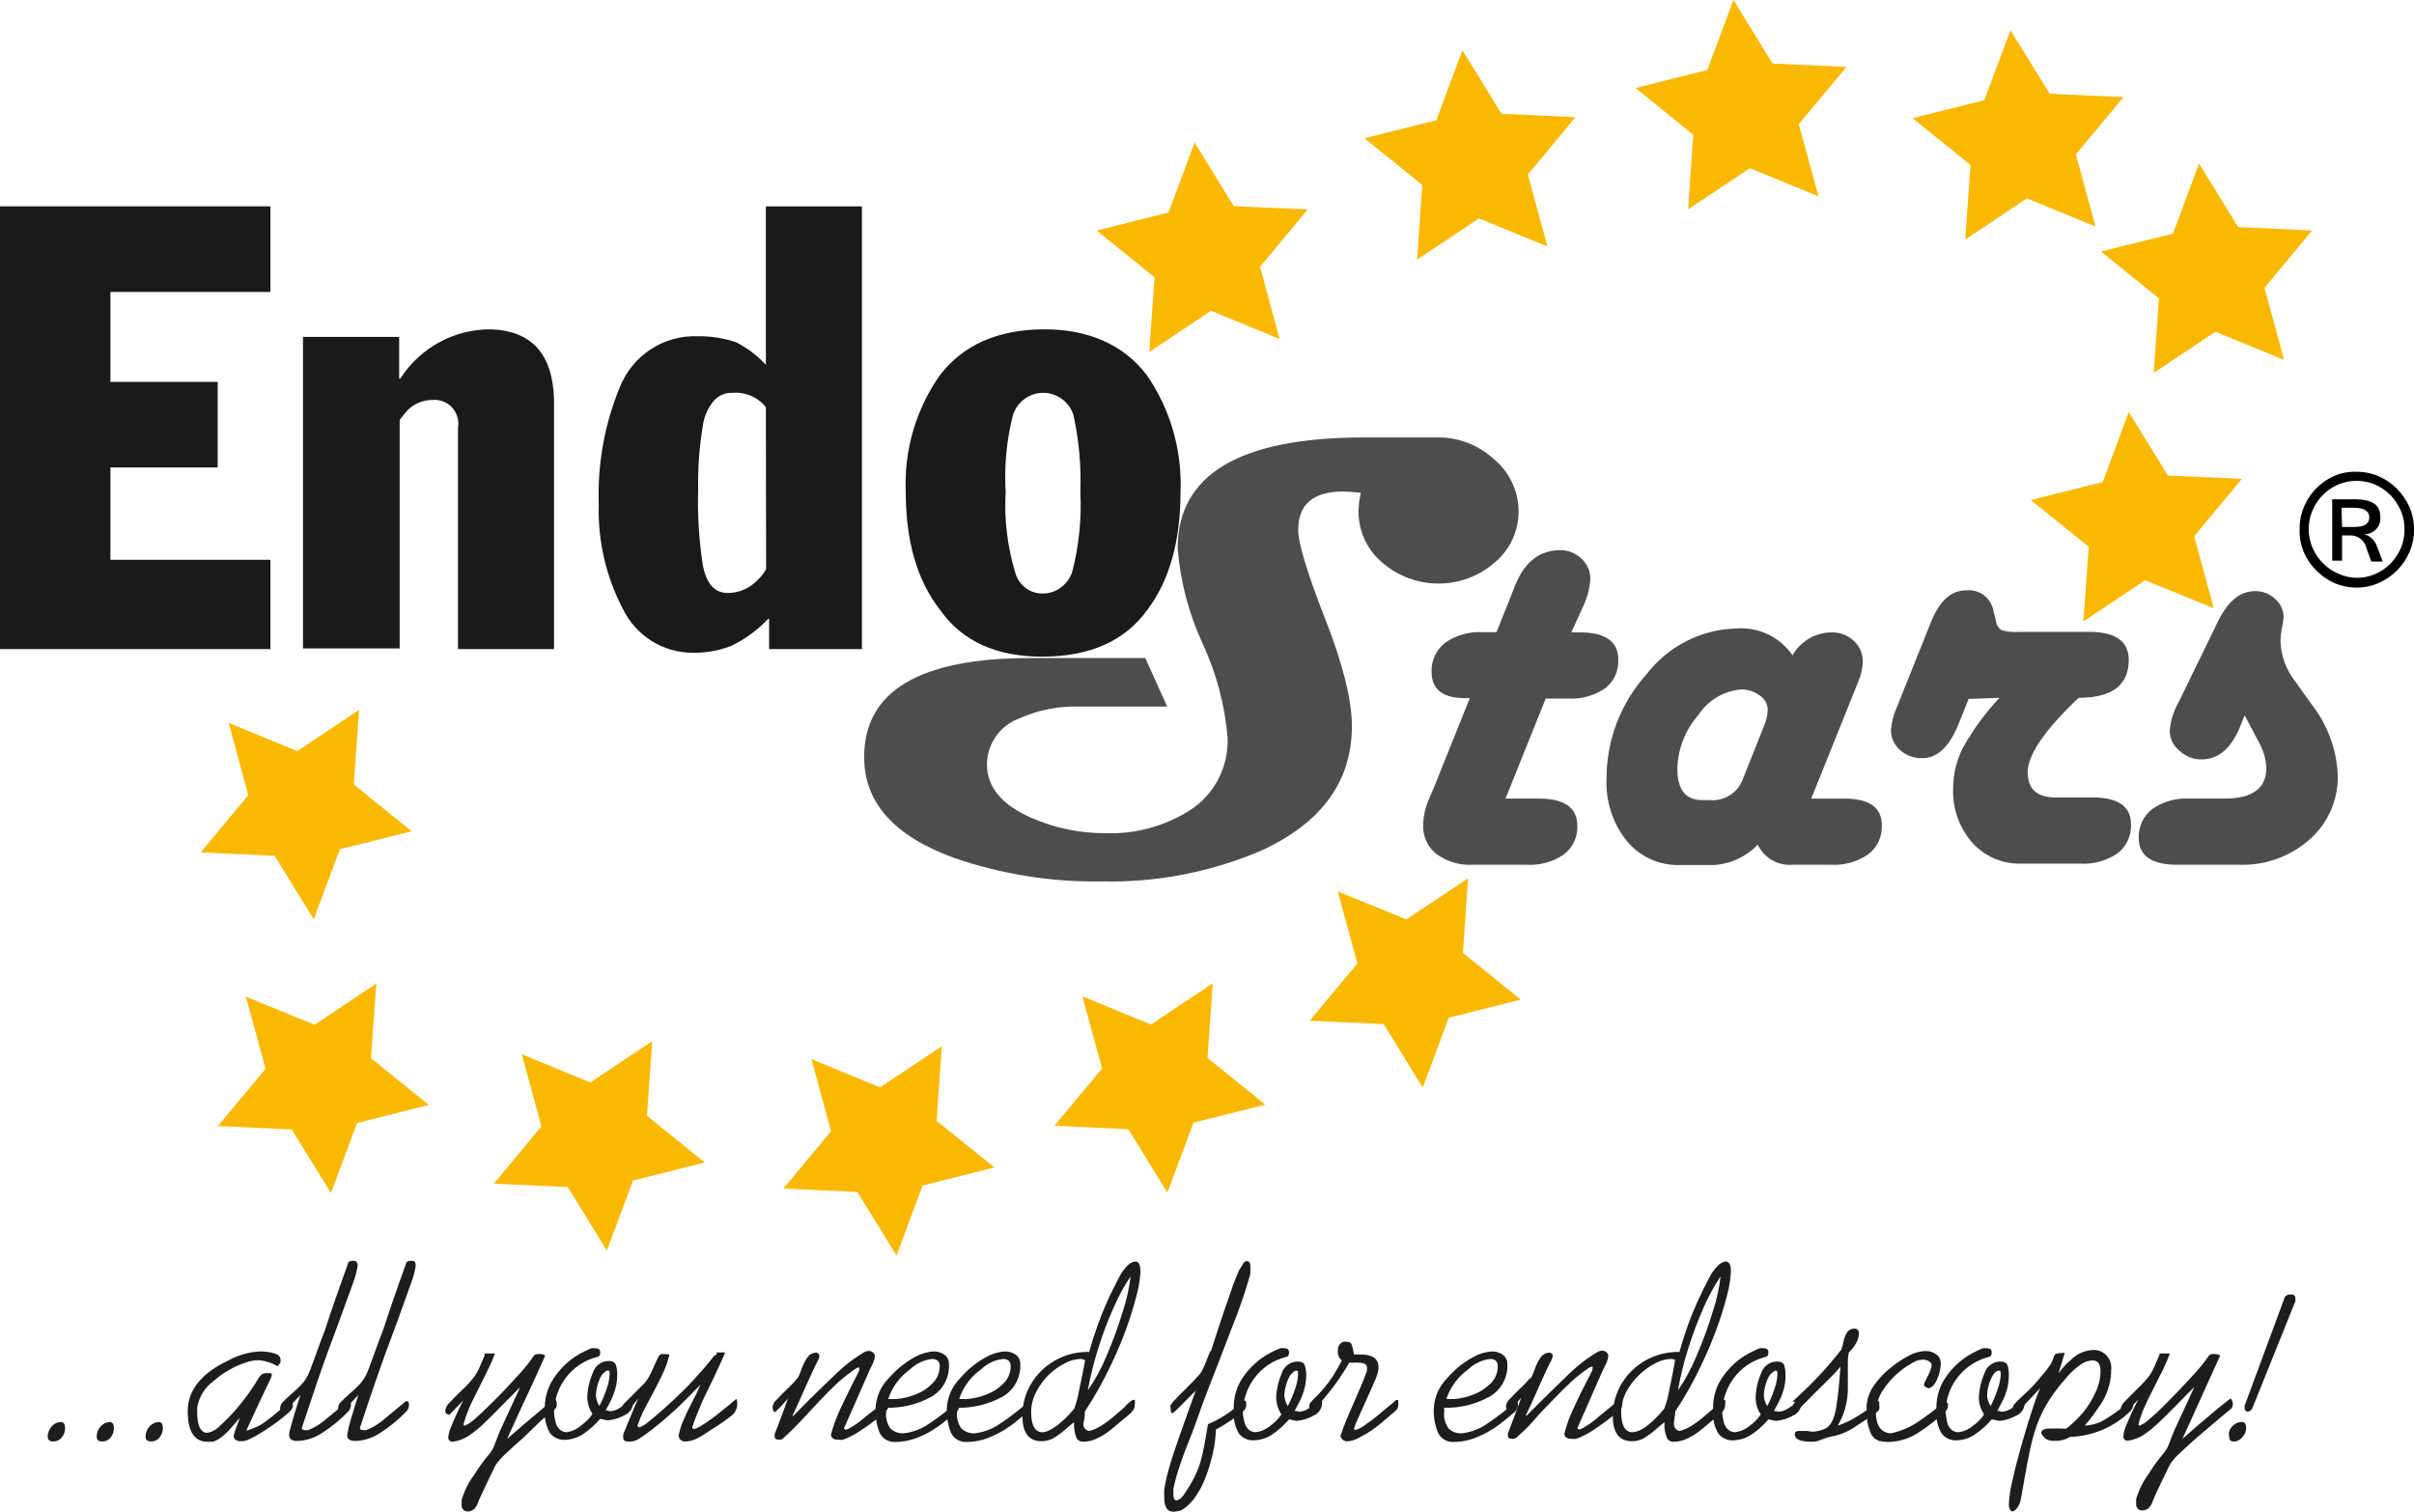 <svg width="198" height="124" viewBox="0 0 198 124" fill="none" xmlns="http://www.w3.org/2000/svg">
<g clip-path="url(#clip0_834_4381)">
<path d="M4.364 118.241C4.067 118.241 3.913 118.106 3.913 117.837C3.917 117.534 4.03 117.243 4.231 117.018C4.324 116.905 4.439 116.814 4.57 116.749C4.701 116.685 4.843 116.65 4.989 116.646C5.224 116.646 5.337 116.811 5.337 117.153C5.339 117.434 5.241 117.706 5.06 117.92C4.976 118.023 4.869 118.105 4.748 118.161C4.628 118.216 4.496 118.244 4.364 118.241Z" fill="#1D1D1B"/>
<path d="M8.369 118.241C8.072 118.241 7.929 118.106 7.929 117.837C7.932 117.534 8.045 117.243 8.246 117.018C8.339 116.905 8.455 116.814 8.586 116.749C8.716 116.685 8.859 116.65 9.004 116.646C9.23 116.646 9.342 116.811 9.342 117.153C9.344 117.432 9.249 117.703 9.076 117.92C8.99 118.024 8.882 118.107 8.759 118.163C8.637 118.219 8.503 118.245 8.369 118.241Z" fill="#1D1D1B"/>
<path d="M12.385 118.241C12.088 118.241 11.934 118.106 11.934 117.837C11.942 117.533 12.058 117.242 12.262 117.018C12.355 116.905 12.47 116.814 12.601 116.749C12.732 116.685 12.875 116.65 13.02 116.646C13.245 116.646 13.358 116.811 13.358 117.153C13.36 117.434 13.262 117.706 13.081 117.92C12.998 118.024 12.891 118.107 12.77 118.163C12.649 118.218 12.518 118.245 12.385 118.241Z" fill="#1D1D1B"/>
<path d="M20.15 117.361C20.75 117.22 21.316 116.956 21.81 116.584C22.516 116.061 23.184 115.486 23.808 114.864C23.941 114.864 24.012 114.999 24.023 115.289C24.033 115.579 23.777 115.796 23.275 116.211C22.735 116.653 22.167 117.058 21.574 117.423C21.163 117.7 20.727 117.939 20.273 118.137C20.112 118.194 19.942 118.222 19.771 118.22C19.402 118.22 19.198 118.086 19.157 117.816C19.198 117.626 19.253 117.439 19.32 117.257C19.413 116.988 19.495 116.77 19.556 116.625L19.679 116.294C19.597 116.376 19.402 116.604 19.105 116.957C18.857 117.253 18.586 117.53 18.296 117.785C18.055 117.989 17.781 118.15 17.487 118.262H17.282C17.193 118.271 17.104 118.271 17.016 118.262C15.94 118.262 15.397 117.423 15.397 115.745C15.397 114.067 16.503 112.637 18.726 111.601C19.553 111.139 20.477 110.883 21.421 110.855C21.767 110.863 22.11 110.912 22.445 111C22.824 111.104 23.008 111.27 23.008 111.518V111.757C22.937 111.869 22.859 111.976 22.773 112.078C22.289 111.788 21.746 111.615 21.185 111.57C20.835 111.582 20.49 111.649 20.16 111.767C19.696 111.912 19.249 112.11 18.829 112.357C18.355 112.618 17.912 112.93 17.507 113.29C16.804 113.806 16.326 114.579 16.175 115.444C16.18 115.517 16.18 115.589 16.175 115.662C16.172 115.727 16.172 115.793 16.175 115.859C16.175 116.894 16.432 117.485 16.954 117.537C17.292 117.495 17.61 117.35 17.866 117.122C19.172 115.958 20.292 114.595 21.185 113.083C21.265 112.935 21.377 112.807 21.513 112.71C21.659 112.65 21.817 112.625 21.974 112.637C22.189 112.637 22.302 112.637 22.302 112.761C22.282 112.857 22.255 112.95 22.22 113.041C21.636 114.253 20.949 115.703 20.171 117.412" fill="#1D1D1B"/>
<path d="M25.262 112.792C25.395 112.512 25.61 111.953 25.918 111.083C26.225 110.213 26.481 109.55 26.665 109.073C26.962 108.152 27.249 107.302 27.516 106.546C27.782 105.79 28.12 104.816 28.54 103.656C28.54 103.501 28.724 103.418 28.981 103.418C29.029 103.413 29.077 103.419 29.122 103.435C29.168 103.452 29.209 103.478 29.242 103.513C29.276 103.548 29.301 103.59 29.316 103.637C29.331 103.683 29.335 103.732 29.329 103.78V103.863C29.251 104.341 29.124 104.81 28.95 105.262C28.714 105.925 28.346 106.95 27.823 108.369L26.87 110.938C26.338 112.395 25.631 114.467 24.75 117.153C24.75 117.226 24.822 117.277 24.985 117.319C25.074 117.307 25.163 117.307 25.252 117.319C25.858 117.081 26.414 116.729 26.891 116.283C27.598 115.724 28.141 115.247 28.54 114.926C28.704 114.926 28.786 115.019 28.786 115.226C28.786 115.335 28.765 115.442 28.722 115.542C28.68 115.642 28.618 115.732 28.54 115.806C27.923 116.446 27.236 117.013 26.491 117.495C25.869 117.929 25.137 118.174 24.381 118.199C23.971 118.199 23.746 118.065 23.715 117.795C23.725 117.761 23.725 117.725 23.715 117.692C23.715 117.433 23.848 117.06 23.982 116.573C24.115 116.086 24.248 115.661 24.371 115.278C24.494 114.895 24.576 114.605 24.637 114.429L23.818 115.299C23.49 115.641 23.305 115.827 23.275 115.848C23.22 115.856 23.17 115.881 23.131 115.92C23.029 115.92 22.977 115.786 22.977 115.516C22.979 115.358 23.033 115.205 23.131 115.081C23.367 114.829 23.617 114.591 23.879 114.367C24.227 114.056 24.514 113.797 24.719 113.579C24.917 113.368 25.085 113.131 25.221 112.875" fill="#1D1D1B"/>
<path d="M30.026 112.792C30.159 112.513 30.374 111.953 30.681 111.083C30.989 110.213 31.245 109.55 31.429 109.074C31.736 108.152 32.013 107.302 32.279 106.546C32.546 105.79 32.884 104.816 33.304 103.656C33.304 103.501 33.488 103.418 33.755 103.418C34.021 103.418 34.093 103.542 34.093 103.781V103.863C34.015 104.342 33.888 104.81 33.714 105.262C33.478 105.925 33.109 106.95 32.597 108.369L31.644 110.938C31.111 112.399 30.395 114.47 29.513 117.153C29.513 117.226 29.595 117.277 29.759 117.319C29.844 117.306 29.93 117.306 30.015 117.319C30.625 117.082 31.184 116.73 31.665 116.283C32.361 115.724 32.914 115.247 33.304 114.926C33.468 114.926 33.55 115.019 33.55 115.227C33.55 115.335 33.528 115.442 33.486 115.542C33.444 115.642 33.382 115.732 33.304 115.807C32.687 116.446 31.999 117.013 31.255 117.495C30.633 117.929 29.9 118.174 29.145 118.199C28.735 118.199 28.509 118.065 28.479 117.795C28.488 117.762 28.488 117.726 28.479 117.692C28.54 117.314 28.625 116.94 28.735 116.573L29.124 115.278C29.247 114.895 29.329 114.605 29.39 114.429L28.571 115.299C28.399 115.491 28.218 115.675 28.028 115.848C27.974 115.856 27.924 115.881 27.885 115.921C27.782 115.921 27.731 115.786 27.731 115.517C27.732 115.358 27.787 115.205 27.885 115.081C28.038 114.916 28.284 114.678 28.632 114.367C28.981 114.056 29.268 113.797 29.473 113.58C29.673 113.371 29.842 113.134 29.974 112.875" fill="#1D1D1B"/>
<path d="M39.727 111.021H40.597C40.447 111.446 40.269 111.862 40.065 112.264C39.87 112.678 39.604 113.206 39.276 113.859C38.948 114.511 38.672 115.05 38.487 115.485C38.301 115.923 38.144 116.373 38.016 116.832C38.016 116.832 38.016 116.894 38.098 116.956C38.292 116.871 38.477 116.767 38.651 116.645C39.01 116.365 39.563 115.848 40.321 115.102C41.079 114.356 41.786 113.6 42.472 112.844C42.971 112.315 43.426 111.747 43.835 111.145C43.835 111.145 43.988 111.062 44.203 111.062C44.419 111.062 44.706 111.124 44.706 111.228L43.773 113.299L42.534 115.961L41.591 118.033L42.79 116.997L44.501 115.547C45.115 115.029 45.433 114.76 45.474 114.739C45.515 114.718 45.566 114.739 45.607 114.863C45.651 114.961 45.672 115.067 45.668 115.174C45.679 115.251 45.67 115.329 45.643 115.401C45.617 115.473 45.572 115.538 45.515 115.589L44.398 116.51L42.882 117.971C42.38 118.406 41.919 118.831 41.478 119.245C41.177 119.514 40.905 119.817 40.669 120.146C40.464 120.54 40.167 121.182 39.788 121.969C39.409 122.757 39.184 123.274 39.133 123.43C39.078 123.57 38.99 123.695 38.877 123.792C38.743 123.917 38.566 123.984 38.385 123.979C38.316 123.985 38.248 123.976 38.183 123.953C38.118 123.93 38.059 123.893 38.01 123.845C37.96 123.797 37.922 123.739 37.896 123.674C37.871 123.61 37.859 123.541 37.862 123.471C37.866 123.402 37.866 123.333 37.862 123.264C37.862 123.171 37.862 123.109 37.862 123.057C38.074 122.308 38.422 121.606 38.887 120.985C39.261 120.382 39.679 119.807 40.137 119.266C40.265 119.119 40.371 118.956 40.454 118.779C40.526 118.613 40.628 118.375 40.741 118.054C40.854 117.733 40.966 117.484 41.048 117.298C41.13 117.111 41.386 116.573 41.745 115.775L42.636 113.859H42.585C42.329 114.107 41.888 114.553 41.274 115.185C40.659 115.816 40.147 116.334 39.737 116.718C39.348 117.1 38.927 117.447 38.477 117.753C38.079 118.02 37.628 118.193 37.156 118.261C36.899 118.261 36.766 118.137 36.766 117.898C36.785 117.679 36.834 117.463 36.91 117.256C37.149 116.662 37.364 116.165 37.555 115.765C37.75 115.35 37.893 115.071 37.985 114.895L37.422 115.475L36.848 116.065C36.778 116.044 36.709 116.016 36.643 115.982C36.602 115.956 36.569 115.919 36.548 115.875C36.526 115.831 36.517 115.782 36.52 115.734C36.548 115.473 36.672 115.232 36.869 115.06C37.033 114.884 37.36 114.542 37.893 114.024C38.268 113.684 38.611 113.31 38.917 112.906C39.09 112.661 39.234 112.397 39.348 112.118L39.758 111.176" fill="#1D1D1B"/>
<path d="M48.526 110.596C48.632 110.577 48.739 110.577 48.844 110.596C49.111 110.596 49.233 110.71 49.233 110.938C49.233 111.166 49.151 111.28 48.977 111.311C47.924 111.575 46.995 112.206 46.355 113.092C45.79 113.869 45.472 114.801 45.443 115.765C45.443 116.179 45.535 116.49 45.576 116.676C45.621 116.869 45.713 117.047 45.843 117.194C45.924 117.283 46.022 117.354 46.131 117.404C46.24 117.454 46.358 117.481 46.478 117.484C46.915 117.421 47.324 117.23 47.656 116.935C48.024 116.678 48.344 116.355 48.598 115.982C48.314 115.561 48.164 115.062 48.168 114.553C48.199 113.877 48.356 113.213 48.629 112.595C48.717 112.321 48.888 112.081 49.117 111.91C49.347 111.739 49.624 111.645 49.91 111.642C50.227 111.642 50.422 111.735 50.504 111.932C50.599 112.208 50.64 112.5 50.627 112.792C50.627 113.206 50.565 113.619 50.442 114.014C50.337 114.373 50.196 114.72 50.022 115.05L49.674 115.703H49.838L50.032 115.765C50.294 115.748 50.547 115.666 50.77 115.526C51.024 115.38 51.264 115.21 51.487 115.019L51.846 114.719C51.897 114.719 51.928 114.832 51.928 115.05C51.925 115.274 51.856 115.492 51.73 115.677C51.604 115.861 51.427 116.004 51.221 116.086C50.793 116.329 50.317 116.474 49.828 116.511L49.223 116.386C48.806 116.876 48.323 117.305 47.789 117.66C47.355 117.936 46.857 118.09 46.344 118.106C46.109 118.12 45.873 118.076 45.657 117.979C45.442 117.881 45.252 117.733 45.105 117.546C44.776 116.966 44.629 116.297 44.685 115.63V115.423C44.694 114.466 45.018 113.54 45.607 112.792C46.065 112.159 46.639 111.621 47.297 111.207C47.699 110.962 48.121 110.75 48.557 110.575L48.526 110.596ZM49.162 115.33C49.397 114.881 49.596 114.413 49.756 113.931C49.895 113.559 49.978 113.168 50.002 112.771C50.002 112.533 50.002 112.419 49.868 112.419C49.735 112.419 49.418 112.626 49.213 113.051C49.014 113.491 48.9 113.966 48.875 114.449C48.892 114.763 48.991 115.067 49.162 115.33Z" fill="#1D1D1B"/>
<path d="M58.771 110.938H58.863H59.201H59.478C59.263 111.476 58.904 112.274 58.402 113.299C57.9 114.325 57.542 115.07 57.378 115.506C57.152 116.012 56.954 116.531 56.784 117.059C56.784 117.132 56.784 117.194 56.948 117.225C57.107 117.171 57.262 117.101 57.409 117.018C57.963 116.683 58.494 116.309 58.996 115.899C59.611 115.412 60.072 115.029 60.39 114.749C60.39 114.749 60.472 114.863 60.472 115.081C60.484 115.278 60.449 115.476 60.368 115.657C60.288 115.837 60.165 115.995 60.011 116.117C59.537 116.492 59.041 116.838 58.525 117.153L57.736 117.67C57.493 117.832 57.236 117.971 56.968 118.085C56.724 118.186 56.463 118.239 56.2 118.24C56.133 118.246 56.065 118.238 56.001 118.216C55.938 118.194 55.879 118.159 55.829 118.114C55.779 118.068 55.739 118.012 55.711 117.95C55.683 117.888 55.668 117.821 55.667 117.753C55.75 117.319 55.881 116.895 56.056 116.49C56.23 116.075 56.476 115.578 56.784 114.988C57.091 114.397 57.306 113.952 57.45 113.589C56.896 114.169 56.425 114.625 56.015 115.039C55.606 115.454 55.206 115.816 54.776 116.189C54.346 116.562 53.946 116.904 53.526 117.225C53.106 117.546 52.737 117.815 52.379 118.043C52.142 118.189 51.867 118.261 51.59 118.251C51.272 118.251 51.119 118.157 51.119 117.971C51.114 117.923 51.114 117.874 51.119 117.826C51.126 117.785 51.126 117.743 51.119 117.702C51.119 117.608 51.344 117.132 51.692 116.262C52.041 115.392 52.266 114.874 52.368 114.687L51.785 115.423C51.623 115.643 51.421 115.829 51.19 115.972C51.057 115.972 50.996 115.868 50.996 115.651C50.992 115.555 51.007 115.46 51.041 115.371C51.074 115.282 51.125 115.201 51.19 115.133L52.051 114.273C52.44 113.879 52.727 113.6 52.901 113.413C53.045 113.242 53.169 113.054 53.27 112.854C53.41 112.595 53.536 112.329 53.649 112.056L53.987 111.321C54.09 111.155 54.182 111.072 54.274 111.072C54.694 111.072 54.899 111.072 54.899 111.155C54.786 111.637 54.624 112.105 54.417 112.553C54.202 113.03 53.915 113.589 53.567 114.252C53.219 114.915 52.942 115.412 52.768 115.765C52.58 116.146 52.419 116.541 52.286 116.945C52.286 116.997 52.348 117.049 52.45 117.09C52.607 117.023 52.757 116.943 52.901 116.852C53.372 116.5 53.925 116.034 54.571 115.454C55.216 114.874 55.831 114.294 56.425 113.682C57.019 113.071 57.45 112.543 57.88 112.077L58.392 111.445C58.45 111.364 58.516 111.288 58.587 111.217L58.802 111.072" fill="#1D1D1B"/>
<path d="M65.358 113.155C65.511 112.901 65.635 112.629 65.727 112.347C65.849 111.977 66.025 111.628 66.249 111.311C66.334 111.195 66.445 111.102 66.574 111.041C66.703 110.979 66.845 110.951 66.987 110.959C67.051 110.971 67.109 111.006 67.15 111.057C67.191 111.108 67.213 111.172 67.212 111.238C67.183 111.395 67.127 111.546 67.048 111.684L66.864 112.036C66.69 112.409 66.475 112.865 66.239 113.393L65.583 114.864C65.392 115.299 65.198 115.723 64.999 116.138H65.071C65.358 115.837 65.829 115.371 66.464 114.729C67.1 114.087 67.827 113.414 68.605 112.657C69.153 112.124 69.75 111.646 70.388 111.228L70.634 111.073C70.74 110.996 70.853 110.93 70.972 110.876C71.062 110.833 71.16 110.812 71.259 110.814C71.382 110.814 71.502 110.858 71.597 110.938C71.649 110.975 71.691 111.025 71.72 111.083C71.748 111.141 71.762 111.205 71.761 111.269C71.715 111.557 71.618 111.835 71.474 112.088C71.279 112.481 71.166 112.73 71.136 112.823C70.193 114.947 69.589 116.324 69.312 116.966C69.288 117.035 69.257 117.101 69.22 117.163C69.22 117.163 69.281 117.236 69.384 117.288C69.448 117.251 69.517 117.223 69.589 117.205C70.112 116.918 70.601 116.571 71.043 116.169L72.724 114.864H72.805C72.888 114.864 72.928 114.926 72.928 115.06C72.933 115.233 72.894 115.404 72.816 115.558C72.715 115.715 72.587 115.852 72.437 115.962C71.898 116.427 71.33 116.856 70.736 117.246C70.247 117.595 69.717 117.88 69.159 118.095C69.016 118.118 68.871 118.118 68.728 118.095C68.38 118.095 68.196 117.961 68.155 117.692C68.301 117.137 68.486 116.593 68.708 116.065C68.933 115.527 69.189 115.029 69.466 114.439C69.743 113.849 70.06 113.258 70.429 112.523C70.466 112.437 70.486 112.346 70.49 112.253C70.49 112.202 70.49 112.17 70.429 112.17C70.328 112.187 70.232 112.23 70.152 112.295C69.631 112.649 69.134 113.04 68.667 113.465C68.206 113.9 67.714 114.387 67.212 114.926L65.665 116.583C65.133 117.143 64.641 117.619 64.2 118.023C64.107 118.085 63.994 118.111 63.883 118.095C63.647 118.095 63.535 118.002 63.535 117.816V117.65C63.76 117.08 64.129 116.107 64.631 114.729L64.067 115.34C63.915 115.514 63.751 115.677 63.575 115.827C63.442 115.827 63.371 115.641 63.371 115.413C63.386 115.287 63.427 115.167 63.49 115.058C63.554 114.949 63.638 114.855 63.739 114.781C63.883 114.605 64.149 114.346 64.508 113.994C64.829 113.704 65.127 113.389 65.399 113.051" fill="#1D1D1B"/>
<path d="M78.583 114.916C78.665 114.916 78.706 115.019 78.706 115.226C78.706 115.335 78.685 115.442 78.642 115.542C78.6 115.642 78.538 115.732 78.46 115.806C77.917 116.262 77.436 116.666 76.965 116.998C76.462 117.359 75.919 117.658 75.346 117.888C74.713 118.153 74.034 118.287 73.348 118.282C73.095 118.282 72.846 118.21 72.632 118.072C72.418 117.934 72.247 117.738 72.14 117.505C71.896 116.872 71.784 116.195 71.812 115.516C71.858 114.587 72.245 113.708 72.898 113.051C73.585 112.25 74.429 111.601 75.377 111.145C75.752 110.987 76.15 110.889 76.555 110.855C76.879 110.846 77.198 110.94 77.466 111.124C77.587 111.213 77.683 111.33 77.747 111.466C77.812 111.602 77.842 111.751 77.835 111.901C77.864 112.449 77.739 112.993 77.474 113.472C77.21 113.95 76.816 114.343 76.34 114.605C75.212 115.211 73.949 115.51 72.672 115.475C72.692 115.644 72.692 115.814 72.672 115.982C72.663 116.408 72.788 116.826 73.031 117.174C73.182 117.317 73.361 117.427 73.557 117.495C73.753 117.563 73.962 117.587 74.168 117.567C74.851 117.482 75.506 117.241 76.084 116.863C76.976 116.281 77.822 115.63 78.614 114.916H78.583ZM72.877 114.76H73.195C73.297 114.753 73.4 114.753 73.502 114.76C74.047 114.716 74.582 114.59 75.09 114.387C75.62 114.19 76.099 113.875 76.493 113.465C76.68 113.285 76.828 113.068 76.928 112.827C77.028 112.587 77.079 112.328 77.077 112.067C77.077 111.673 76.862 111.477 76.442 111.477C75.773 111.551 75.147 111.846 74.66 112.316C73.839 112.898 73.216 113.723 72.877 114.677" fill="#1D1D1B"/>
<path d="M84.443 114.916C84.515 114.916 84.556 115.019 84.556 115.226C84.556 115.335 84.534 115.442 84.492 115.542C84.45 115.642 84.388 115.732 84.31 115.806C83.777 116.262 83.285 116.666 82.824 116.998C82.317 117.356 81.77 117.655 81.196 117.888C80.566 118.154 79.89 118.288 79.208 118.282C78.953 118.283 78.703 118.211 78.487 118.073C78.271 117.935 78.098 117.738 77.989 117.505C77.745 116.872 77.634 116.195 77.661 115.516C77.707 114.584 78.098 113.704 78.757 113.051C79.439 112.248 80.28 111.598 81.226 111.145C81.602 110.987 81.999 110.889 82.404 110.855C82.729 110.846 83.048 110.94 83.316 111.124C83.436 111.213 83.533 111.33 83.597 111.466C83.661 111.602 83.692 111.751 83.685 111.901C83.711 112.452 83.581 112.999 83.311 113.478C83.04 113.957 82.641 114.348 82.159 114.605C81.031 115.212 79.768 115.512 78.491 115.475C78.51 115.644 78.51 115.814 78.491 115.982C78.481 116.408 78.607 116.826 78.85 117.174C79.002 117.318 79.183 117.428 79.381 117.496C79.579 117.564 79.789 117.588 79.997 117.567C80.677 117.482 81.328 117.241 81.903 116.863C82.794 116.281 83.641 115.63 84.433 114.916H84.443ZM78.696 114.76H79.014C79.116 114.753 79.219 114.753 79.321 114.76C79.865 114.716 80.401 114.59 80.909 114.387C81.441 114.187 81.923 113.873 82.323 113.465C82.506 113.283 82.651 113.065 82.75 112.825C82.849 112.585 82.898 112.327 82.896 112.067C82.896 111.673 82.681 111.477 82.271 111.477C81.599 111.549 80.969 111.844 80.478 112.316C79.658 112.898 79.035 113.723 78.696 114.677" fill="#1D1D1B"/>
<path d="M89.319 110.938C89.555 110.119 89.79 109.384 90.026 108.721C90.262 108.058 90.518 107.416 90.815 106.753C91.112 106.09 91.46 105.417 91.839 104.681C92.006 104.363 92.22 104.073 92.475 103.821C92.641 103.631 92.871 103.51 93.12 103.479C93.396 103.479 93.54 103.759 93.54 104.319C93.513 104.814 93.444 105.306 93.335 105.789C93.185 106.48 92.939 107.34 92.597 108.369C92.191 109.56 91.716 110.725 91.173 111.859C90.539 113.221 89.806 114.533 88.981 115.785C88.981 115.992 88.981 116.282 88.879 116.666C88.776 117.049 89.032 117.349 89.35 117.38C89.684 117.293 90.002 117.153 90.292 116.966C90.621 116.769 90.933 116.543 91.225 116.293L92.167 115.495C92.577 115.039 92.853 114.822 92.997 114.822C93.14 114.822 93.079 114.967 93.079 115.247C93.077 115.421 93.015 115.589 92.905 115.723C92.791 115.869 92.66 116.001 92.515 116.117L92.044 116.5C91.552 116.914 91.184 117.225 90.928 117.422C90.631 117.646 90.312 117.837 89.975 117.992C89.635 118.166 89.26 118.258 88.879 118.261C88.754 118.276 88.628 118.25 88.519 118.186C88.41 118.123 88.324 118.025 88.274 117.909C88.169 117.608 88.107 117.294 88.09 116.976C88.102 116.873 88.102 116.769 88.09 116.666C88.008 116.717 87.762 116.925 87.373 117.266C87.056 117.545 86.713 117.792 86.348 118.002C86.059 118.148 85.74 118.222 85.416 118.219C84.392 118.219 83.859 117.536 83.859 116.148C83.852 115.217 84.1 114.303 84.576 113.506C85.054 112.71 85.728 112.054 86.533 111.6C87.365 111.131 88.304 110.888 89.258 110.896L89.319 110.938ZM88.971 111.559C88.839 111.489 88.689 111.46 88.541 111.476C88.127 111.499 87.725 111.616 87.363 111.818C86.873 112.06 86.424 112.378 86.031 112.761C85.618 113.164 85.272 113.633 85.006 114.149C84.734 114.655 84.587 115.22 84.576 115.796C84.576 116.883 84.863 117.443 85.447 117.484C86.031 117.525 87.066 116.8 88.11 115.557C88.291 115.064 88.425 114.554 88.51 114.035C88.725 113.092 88.879 112.263 89.002 111.559H88.971ZM89.237 114.035C89.84 113.16 90.348 112.222 90.753 111.238C91.27 110.043 91.718 108.818 92.095 107.571C92.404 106.639 92.617 105.678 92.731 104.702C92.198 105.497 91.738 106.339 91.358 107.219C90.862 108.323 90.434 109.458 90.077 110.616C89.724 111.722 89.444 112.85 89.237 113.993V114.035Z" fill="#1D1D1B"/>
<path d="M99.317 110.844C99.451 110.43 99.656 109.809 99.953 108.887C100.25 107.965 100.567 107.064 100.905 106.09C101.116 105.438 101.362 104.798 101.643 104.174L102.042 103.542C102.078 103.506 102.122 103.478 102.17 103.462C102.218 103.446 102.269 103.441 102.319 103.449C102.473 103.449 102.555 103.635 102.555 103.863C102.565 103.966 102.565 104.07 102.555 104.174C102.548 104.284 102.548 104.395 102.555 104.505C102.16 105.912 101.688 107.295 101.141 108.648C100.301 110.855 99.615 112.626 99.092 113.962C98.815 114.656 98.477 115.589 98.068 116.759C97.658 117.93 97.166 119.007 96.828 120.043C96.589 120.72 96.394 121.412 96.244 122.114C96.244 122.187 96.244 122.29 96.244 122.404C96.237 122.484 96.237 122.563 96.244 122.643C96.244 122.922 96.326 123.067 96.5 123.067C96.674 123.067 96.879 122.922 97.074 122.643C97.407 122.175 97.705 121.684 97.965 121.172C98.174 120.757 98.346 120.323 98.477 119.877C98.59 119.463 98.703 118.976 98.805 118.416C98.908 117.857 99 117.318 99.082 116.821C99.466 116.659 99.839 116.473 100.198 116.262C100.825 115.889 101.409 115.448 101.94 114.946C101.97 114.907 102.014 114.881 102.063 114.874C102.176 114.874 102.227 114.988 102.227 115.216C102.225 115.402 102.152 115.58 102.022 115.713C101.309 116.306 100.541 116.826 99.727 117.267C99.71 117.933 99.625 118.596 99.471 119.245C99.318 119.927 99.113 120.595 98.856 121.244C98.665 121.753 98.414 122.236 98.109 122.684C97.988 122.89 97.84 123.079 97.668 123.243C97.452 123.495 97.196 123.709 96.91 123.875C96.695 123.95 96.471 123.992 96.244 124C95.742 124 95.496 123.616 95.496 122.87C95.482 122.629 95.482 122.387 95.496 122.145C95.603 121.519 95.747 120.9 95.927 120.291C96.121 119.608 96.408 118.758 96.767 117.733C97.125 116.707 97.566 115.485 98.078 114.066L97.053 115.102C96.781 115.4 96.487 115.677 96.172 115.93C96.06 115.93 96.008 115.744 96.008 115.423C95.997 115.368 95.997 115.312 96.008 115.257L96.183 115.029L96.326 114.863C96.442 114.732 96.76 114.411 97.279 113.9C97.692 113.506 98.085 113.092 98.457 112.657C98.556 112.528 98.635 112.385 98.692 112.232C98.785 112.036 98.887 111.808 98.99 111.528C99.092 111.248 99.195 111 99.287 110.793" fill="#1D1D1B"/>
<path d="M105.024 110.596C105.129 110.577 105.236 110.577 105.341 110.596C105.608 110.596 105.73 110.71 105.73 110.938C105.73 111.166 105.648 111.28 105.474 111.311C104.421 111.575 103.492 112.206 102.852 113.092C102.287 113.869 101.969 114.801 101.94 115.765C101.94 116.179 102.032 116.49 102.073 116.676C102.123 116.867 102.214 117.044 102.34 117.194C102.421 117.283 102.519 117.354 102.628 117.404C102.737 117.454 102.855 117.481 102.975 117.484C103.411 117.435 103.824 117.258 104.163 116.977C104.532 116.719 104.851 116.396 105.106 116.024C104.822 115.603 104.672 115.104 104.675 114.594C104.707 113.918 104.863 113.254 105.136 112.637C105.224 112.362 105.395 112.123 105.625 111.952C105.855 111.781 106.132 111.687 106.417 111.684C106.734 111.684 106.939 111.777 107.011 111.974C107.106 112.25 107.148 112.541 107.134 112.833C107.134 113.248 107.072 113.66 106.95 114.056C106.848 114.416 106.707 114.763 106.529 115.091L106.181 115.744H106.345L106.54 115.806C106.801 115.789 107.054 115.707 107.277 115.568C107.533 115.424 107.773 115.254 107.994 115.06L108.353 114.76C108.353 114.76 108.435 114.874 108.435 115.091C108.432 115.316 108.363 115.534 108.237 115.718C108.112 115.903 107.934 116.045 107.728 116.127C107.3 116.37 106.824 116.515 106.335 116.552L105.73 116.428C105.311 116.915 104.828 117.344 104.296 117.702C103.863 117.978 103.364 118.131 102.852 118.147C102.616 118.161 102.38 118.118 102.165 118.02C101.949 117.923 101.76 117.775 101.612 117.588C101.283 117.007 101.136 116.339 101.192 115.672V115.464C101.182 114.502 101.493 113.565 102.073 112.802C102.536 112.174 103.109 111.637 103.764 111.217C104.166 110.972 104.587 110.761 105.024 110.586V110.596ZM105.628 115.34C105.863 114.891 106.062 114.423 106.222 113.942C106.361 113.57 106.444 113.179 106.468 112.782C106.468 112.543 106.468 112.429 106.335 112.429C106.202 112.429 105.884 112.637 105.689 113.061C105.483 113.499 105.365 113.975 105.341 114.46C105.363 114.773 105.462 115.075 105.628 115.34Z" fill="#1D1D1B"/>
<path d="M110.063 111.601C109.944 111.5 109.851 111.37 109.794 111.224C109.736 111.077 109.716 110.918 109.736 110.762C109.726 110.611 109.765 110.461 109.846 110.335C109.927 110.208 110.046 110.111 110.186 110.058C110.223 110.066 110.262 110.066 110.299 110.058H110.412C110.657 110.058 110.811 110.13 110.862 110.286C110.95 110.552 111.015 110.826 111.057 111.104H111.569C112.594 111.104 113.065 111.466 113.065 112.14C113.062 112.354 113.027 112.567 112.962 112.772C112.865 113.05 112.752 113.324 112.624 113.59L112.358 114.191L111.764 115.506L111.221 116.728C111.146 116.887 111.091 117.054 111.057 117.226L111.159 117.308C111.513 117.195 111.84 117.012 112.122 116.77C112.594 116.449 113.024 116.107 113.444 115.734L114.345 114.988L114.438 114.895C114.453 114.877 114.472 114.862 114.493 114.851C114.514 114.84 114.537 114.834 114.561 114.833C114.653 114.833 114.694 114.833 114.694 114.947V115.258C114.692 115.356 114.667 115.453 114.621 115.539C114.574 115.626 114.508 115.7 114.427 115.755C113.751 116.335 113.239 116.791 112.901 117.039C112.47 117.368 112.011 117.655 111.528 117.899C111.219 118.093 110.867 118.207 110.504 118.23C110.374 118.235 110.247 118.193 110.146 118.111C110.044 118.029 109.975 117.914 109.951 117.785C110.063 117.433 110.196 117.06 110.35 116.687C110.504 116.314 110.698 115.827 110.965 115.237L111.641 113.673C111.836 113.217 111.999 112.803 112.122 112.43C112.119 112.388 112.119 112.347 112.122 112.305C112.131 112.264 112.131 112.222 112.122 112.181C112.122 111.912 111.877 111.777 111.375 111.777C111.245 111.765 111.115 111.765 110.985 111.777H110.668C109.82 113.249 108.787 114.604 107.594 115.807C107.451 115.807 107.39 115.63 107.39 115.392C107.382 115.292 107.404 115.191 107.451 115.102L107.748 114.76C108.344 114.206 108.871 113.58 109.316 112.896C109.609 112.437 109.879 111.963 110.125 111.477" fill="#1D1D1B"/>
<path d="M124.385 114.916C124.467 114.916 124.508 115.019 124.508 115.226C124.508 115.335 124.486 115.442 124.444 115.542C124.402 115.642 124.34 115.732 124.262 115.806C123.719 116.262 123.238 116.666 122.766 116.998C122.26 117.359 121.713 117.658 121.138 117.888C120.508 118.155 119.832 118.289 119.15 118.282C118.896 118.284 118.647 118.211 118.433 118.074C118.218 117.936 118.048 117.738 117.941 117.505C117.689 116.875 117.573 116.196 117.603 115.516C117.653 114.585 118.044 113.706 118.699 113.051C119.385 112.247 120.229 111.598 121.179 111.145C121.553 110.984 121.951 110.886 122.357 110.855C122.678 110.846 122.993 110.94 123.258 111.124C123.379 111.213 123.477 111.33 123.543 111.465C123.61 111.6 123.642 111.75 123.637 111.901C123.663 112.453 123.533 113.001 123.26 113.481C122.988 113.96 122.585 114.35 122.1 114.605C120.977 115.212 119.716 115.512 118.443 115.475C118.464 115.643 118.464 115.814 118.443 115.982C118.437 116.409 118.566 116.827 118.812 117.174C118.962 117.319 119.141 117.43 119.338 117.498C119.534 117.566 119.743 117.589 119.949 117.567C120.632 117.48 121.286 117.239 121.865 116.863C122.753 116.276 123.599 115.625 124.395 114.916H124.385ZM118.658 114.76H118.966C119.072 114.754 119.178 114.754 119.283 114.76C119.828 114.715 120.363 114.589 120.871 114.387C121.4 114.187 121.879 113.872 122.275 113.465C122.46 113.284 122.606 113.067 122.705 112.826C122.803 112.586 122.852 112.327 122.848 112.067C122.848 111.673 122.643 111.477 122.223 111.477C121.554 111.551 120.928 111.846 120.441 112.316C119.62 112.898 118.998 113.723 118.658 114.677" fill="#1D1D1B"/>
<path d="M125.512 113.155C125.656 112.897 125.776 112.627 125.87 112.347C125.992 111.977 126.168 111.628 126.393 111.311C126.479 111.196 126.59 111.105 126.719 111.043C126.847 110.982 126.988 110.953 127.13 110.959C127.196 110.969 127.255 111.003 127.296 111.055C127.338 111.106 127.359 111.172 127.356 111.238C127.332 111.397 127.276 111.548 127.192 111.684C127.079 111.891 127.028 112.015 127.007 112.036L126.383 113.393L125.737 114.843C125.543 115.278 125.338 115.703 125.143 116.117H125.225C125.512 115.817 125.983 115.351 126.628 114.708C127.274 114.066 127.981 113.393 128.759 112.637C129.309 112.106 129.906 111.628 130.542 111.207L130.788 111.052C130.895 110.978 131.008 110.912 131.126 110.855C131.216 110.814 131.314 110.793 131.412 110.793C131.539 110.794 131.661 110.838 131.761 110.917C131.81 110.956 131.85 111.007 131.877 111.064C131.904 111.122 131.916 111.185 131.914 111.249C131.874 111.538 131.776 111.816 131.628 112.067C131.443 112.461 131.32 112.709 131.29 112.803C130.357 114.926 129.743 116.304 129.466 116.946L129.384 117.143C129.384 117.143 129.384 117.215 129.548 117.267C129.611 117.227 129.68 117.199 129.753 117.184C130.274 116.899 130.759 116.552 131.197 116.148L132.867 114.791H132.949C133.031 114.791 133.072 114.853 133.072 114.988C133.079 115.16 133.044 115.331 132.97 115.485C132.866 115.64 132.738 115.777 132.591 115.889C132.048 116.354 131.477 116.783 130.88 117.174C130.392 117.525 129.862 117.81 129.302 118.023C129.16 118.045 129.014 118.045 128.872 118.023C128.534 118.023 128.339 117.888 128.308 117.619C128.446 117.063 128.628 116.519 128.851 115.993C129.087 115.454 129.333 114.957 129.609 114.367L130.583 112.45C130.617 112.365 130.634 112.273 130.634 112.181C130.634 112.129 130.634 112.098 130.583 112.098C130.478 112.114 130.379 112.157 130.296 112.222C129.776 112.575 129.283 112.966 128.821 113.393C128.349 113.828 127.868 114.315 127.356 114.853C126.844 115.392 126.331 115.889 125.809 116.511C125.286 117.132 124.784 117.547 124.354 117.951C124.256 118.012 124.141 118.038 124.026 118.023C123.791 118.023 123.678 117.93 123.678 117.743V117.578C123.903 117.008 124.272 116.034 124.774 114.657C124.641 114.812 124.457 115.019 124.221 115.268C124.063 115.44 123.896 115.603 123.719 115.755C123.586 115.755 123.524 115.568 123.524 115.34C123.54 115.216 123.579 115.096 123.641 114.988C123.702 114.879 123.785 114.784 123.883 114.708C124.037 114.532 124.293 114.273 124.662 113.921C124.98 113.629 125.278 113.314 125.553 112.979" fill="#1D1D1B"/>
<path d="M137.733 110.938C137.969 110.119 138.204 109.384 138.44 108.721C138.676 108.058 138.942 107.416 139.239 106.753C139.536 106.09 139.874 105.417 140.263 104.681C140.43 104.361 140.648 104.07 140.909 103.821C141.073 103.633 141.298 103.512 141.544 103.479C141.831 103.479 141.974 103.759 141.974 104.319C141.942 104.813 141.873 105.305 141.769 105.789C141.566 106.662 141.316 107.523 141.022 108.369C140.615 109.56 140.14 110.725 139.598 111.859C138.963 113.221 138.231 114.533 137.405 115.785C137.405 115.992 137.354 116.282 137.303 116.666C137.252 117.049 137.467 117.349 137.774 117.38C138.11 117.291 138.431 117.151 138.727 116.966C139.051 116.766 139.359 116.541 139.649 116.293L140.591 115.495C141.011 115.039 141.288 114.822 141.421 114.822C141.554 114.822 141.503 114.967 141.503 115.247C141.5 115.419 141.443 115.586 141.339 115.723C141.221 115.869 141.087 116.002 140.94 116.117L140.468 116.5C139.987 116.914 139.608 117.225 139.352 117.422C139.057 117.648 138.737 117.839 138.399 117.992C138.06 118.167 137.684 118.259 137.303 118.261C137.179 118.275 137.055 118.248 136.948 118.185C136.841 118.121 136.757 118.025 136.709 117.909C136.595 117.61 136.529 117.296 136.514 116.976C136.531 116.874 136.531 116.769 136.514 116.666C136.432 116.717 136.197 116.925 135.797 117.266C135.482 117.548 135.139 117.794 134.773 118.002C134.484 118.15 134.164 118.225 133.84 118.219C132.816 118.219 132.283 117.536 132.283 116.148C132.28 115.218 132.528 114.305 133 113.506C133.481 112.713 134.155 112.057 134.957 111.6C135.79 111.132 136.729 110.89 137.682 110.896L137.733 110.938ZM137.395 111.559C137.263 111.489 137.113 111.46 136.965 111.476C136.552 111.5 136.149 111.617 135.787 111.818C134.779 112.337 133.948 113.149 133.4 114.149C133.132 114.657 132.985 115.22 132.97 115.796C132.97 116.883 133.267 117.443 133.84 117.484C134.578 117.484 135.459 116.8 136.504 115.557C136.691 115.065 136.828 114.555 136.914 114.035C137.118 113.092 137.282 112.263 137.395 111.559ZM137.641 114.035C138.235 113.156 138.74 112.219 139.147 111.238C139.667 110.044 140.116 108.82 140.489 107.571C140.803 106.641 141.016 105.679 141.124 104.702C140.595 105.499 140.136 106.341 139.751 107.219C139.26 108.325 138.832 109.46 138.471 110.616C138.116 111.721 137.839 112.849 137.641 113.993V114.035Z" fill="#1D1D1B"/>
<path d="M144.351 110.597C144.456 110.577 144.564 110.577 144.669 110.597C144.925 110.597 145.048 110.711 145.048 110.938C145.048 111.166 144.966 111.28 144.792 111.311C143.739 111.578 142.811 112.209 142.169 113.093C141.609 113.872 141.291 114.803 141.257 115.765C141.257 116.18 141.36 116.491 141.391 116.677C141.44 116.87 141.535 117.048 141.667 117.195C141.746 117.284 141.842 117.356 141.95 117.406C142.057 117.456 142.174 117.483 142.292 117.485C142.728 117.435 143.141 117.259 143.48 116.977C143.851 116.723 144.171 116.399 144.423 116.024C144.138 115.604 143.991 115.104 144.003 114.595C144.025 113.919 144.178 113.254 144.454 112.637C144.542 112.361 144.714 112.12 144.946 111.949C145.178 111.778 145.457 111.685 145.744 111.684C146.062 111.684 146.257 111.777 146.338 111.974C146.424 112.252 146.462 112.543 146.451 112.834C146.455 113.248 146.396 113.66 146.277 114.056C146.168 114.415 146.024 114.762 145.847 115.092L145.498 115.745H145.673L145.867 115.807C146.128 115.787 146.381 115.705 146.605 115.569C146.857 115.42 147.097 115.25 147.322 115.061L147.67 114.761C147.721 114.761 147.752 114.875 147.752 115.092C147.749 115.316 147.681 115.534 147.555 115.719C147.429 115.903 147.252 116.046 147.045 116.128C146.62 116.37 146.148 116.515 145.662 116.553L145.048 116.428C144.633 116.92 144.15 117.35 143.614 117.702C143.183 117.977 142.688 118.131 142.179 118.148C141.943 118.164 141.707 118.121 141.491 118.023C141.275 117.926 141.086 117.777 140.94 117.589C140.601 117.011 140.451 116.341 140.51 115.672V115.465C140.503 114.502 140.817 113.564 141.401 112.803C141.859 112.17 142.432 111.632 143.091 111.218C143.493 110.973 143.915 110.762 144.351 110.586V110.597ZM144.956 115.341C145.183 114.89 145.378 114.422 145.539 113.942C145.679 113.57 145.761 113.179 145.785 112.782C145.785 112.544 145.785 112.43 145.662 112.43C145.539 112.43 145.212 112.637 145.007 113.062C144.804 113.501 144.689 113.976 144.669 114.46C144.686 114.774 144.785 115.078 144.956 115.341Z" fill="#1D1D1B"/>
<path d="M147.024 114.957C148.483 113.672 149.82 112.254 151.02 110.72C151.1 110.532 151.155 110.333 151.184 110.13C151.236 109.84 151.34 109.563 151.491 109.311C151.561 109.203 151.659 109.115 151.775 109.059C151.89 109.002 152.019 108.979 152.147 108.99C152.372 108.99 152.474 109.135 152.474 109.425C152.454 109.692 152.374 109.951 152.239 110.181C152.081 110.463 151.88 110.718 151.645 110.938C151.582 111.223 151.554 111.515 151.563 111.808C151.563 112.357 151.563 112.657 151.563 112.699C151.563 112.74 151.563 113.04 151.563 113.175C151.563 113.31 151.563 113.444 151.563 113.6C151.563 113.755 151.563 113.952 151.563 114.159C151.532 114.782 151.408 115.397 151.194 115.982C151.069 116.317 150.915 116.639 150.733 116.945C151.393 116.72 152.02 116.406 152.597 116.013C153.087 115.718 153.543 115.371 153.96 114.977C153.96 114.977 154.021 114.905 154.062 114.905C154.103 114.905 154.144 115.008 154.144 115.205C154.154 115.329 154.154 115.454 154.144 115.578C154.111 115.656 154.062 115.727 154.001 115.785C153.591 116.096 152.997 116.5 152.218 116.997C151.605 117.428 150.905 117.718 150.169 117.847C149.968 117.881 149.772 117.94 149.585 118.023L149.073 118.209C148.913 118.254 148.747 118.272 148.582 118.261C147.66 118.261 147.209 118.064 147.209 117.671C147.209 117.474 147.321 117.38 147.547 117.38H147.854H148.213L148.674 117.443C149.027 117.42 149.373 117.336 149.698 117.194C150.149 116.977 150.446 116.407 150.6 115.495C150.753 114.584 150.866 113.424 150.958 112.108C150.805 112.305 150.548 112.574 150.2 112.937L148.725 114.397L147.701 115.433C147.552 115.593 147.383 115.733 147.199 115.847C147.086 115.847 147.035 115.713 147.035 115.516C147.028 115.42 147.043 115.323 147.079 115.233C147.114 115.144 147.169 115.063 147.24 114.998" fill="#1D1D1B"/>
<path d="M159.574 114.998C159.602 114.996 159.63 115.001 159.656 115.014C159.681 115.027 159.702 115.046 159.717 115.071C159.751 115.099 159.773 115.14 159.779 115.185C159.779 115.464 159.727 115.64 159.615 115.723C158.913 116.405 158.144 117.012 157.32 117.536C156.589 118.011 155.741 118.269 154.872 118.282C154.624 118.277 154.377 118.25 154.134 118.199C153.963 118.14 153.807 118.042 153.679 117.913C153.551 117.784 153.455 117.626 153.396 117.453C153.183 116.917 153.085 116.342 153.11 115.765C153.097 115.585 153.097 115.405 153.11 115.226C153.173 114.633 153.392 114.068 153.745 113.589C154.121 113.062 154.569 112.591 155.077 112.191C155.566 111.793 156.095 111.446 156.654 111.155C157.04 110.96 157.462 110.847 157.894 110.824C158.235 110.808 158.57 110.911 158.846 111.114C158.957 111.205 159.045 111.321 159.103 111.452C159.162 111.583 159.19 111.726 159.184 111.87C159.171 112.299 159.074 112.722 158.898 113.113C158.703 113.569 158.467 113.828 158.181 113.879C158.125 113.849 158.067 113.825 158.006 113.807C157.958 113.794 157.914 113.768 157.88 113.732C157.845 113.695 157.822 113.649 157.812 113.6C157.812 113.444 157.976 113.196 158.14 112.833C158.278 112.584 158.378 112.315 158.437 112.036C158.441 111.955 158.421 111.875 158.379 111.807C158.336 111.738 158.274 111.684 158.201 111.652C158.056 111.573 157.894 111.531 157.73 111.528C157.559 111.531 157.39 111.559 157.228 111.611C156.094 112.141 155.129 112.981 154.441 114.035C154.097 114.552 153.895 115.153 153.857 115.775C153.857 116.914 154.257 117.515 155.077 117.577C155.833 117.42 156.555 117.125 157.207 116.707C158.008 116.173 158.778 115.592 159.512 114.967" fill="#1D1D1B"/>
<path d="M162.657 110.597C162.766 110.577 162.877 110.577 162.985 110.597C163.241 110.597 163.364 110.71 163.364 110.938C163.364 111.166 163.282 111.28 163.108 111.311C162.12 111.563 161.24 112.135 160.602 112.939C159.964 113.743 159.603 114.735 159.574 115.765C159.625 116.18 159.666 116.49 159.707 116.677C159.756 116.87 159.851 117.048 159.984 117.195C160.062 117.284 160.159 117.356 160.266 117.406C160.374 117.456 160.49 117.483 160.608 117.485C161.045 117.435 161.457 117.259 161.797 116.977C162.165 116.72 162.485 116.397 162.739 116.024C162.455 115.603 162.305 115.105 162.309 114.595C162.34 113.919 162.497 113.255 162.77 112.637C162.858 112.361 163.031 112.12 163.263 111.949C163.494 111.778 163.774 111.685 164.061 111.684C164.378 111.684 164.573 111.777 164.655 111.974C164.741 112.252 164.779 112.543 164.768 112.834C164.766 113.248 164.708 113.659 164.593 114.056C164.485 114.415 164.341 114.762 164.163 115.092L163.815 115.745H163.989L164.184 115.807C164.445 115.787 164.697 115.705 164.921 115.569C165.172 115.422 165.408 115.252 165.628 115.061L165.987 114.761C166.038 114.761 166.069 114.875 166.069 115.092C166.066 115.316 165.997 115.534 165.871 115.719C165.745 115.903 165.568 116.046 165.362 116.128C164.937 116.37 164.465 116.514 163.979 116.553L163.364 116.428C162.947 116.918 162.464 117.347 161.93 117.702C161.499 117.977 161.004 118.131 160.496 118.148C160.26 118.163 160.023 118.121 159.807 118.023C159.591 117.926 159.402 117.777 159.256 117.588C158.918 117.011 158.767 116.341 158.826 115.672V115.465C158.82 114.502 159.134 113.564 159.717 112.803C160.175 112.17 160.749 111.632 161.407 111.218C161.805 110.971 162.223 110.76 162.657 110.586V110.597ZM163.272 115.341C163.5 114.889 163.695 114.422 163.856 113.942C163.995 113.57 164.078 113.179 164.102 112.782C164.102 112.544 164.102 112.43 163.979 112.43C163.743 112.43 163.518 112.637 163.323 113.062C163.115 113.499 163 113.975 162.985 114.46C163.002 114.774 163.101 115.078 163.272 115.341Z" fill="#1D1D1B"/>
<path d="M169.336 111.02L169.091 111.839L168.845 112.657C169.138 112.242 169.483 111.866 169.869 111.538C170.31 111.094 170.889 110.816 171.508 110.751C171.73 110.715 171.958 110.732 172.172 110.801C172.386 110.869 172.582 110.988 172.742 111.148C172.903 111.307 173.024 111.502 173.096 111.718C173.168 111.933 173.189 112.163 173.158 112.388C173.162 112.736 173.124 113.084 173.045 113.424C172.886 114.178 172.56 114.886 172.092 115.495C171.759 115.999 171.393 116.48 170.996 116.935C171.627 116.913 172.24 116.716 172.768 116.365C173.484 115.915 174.168 115.417 174.817 114.874C174.93 114.874 174.981 114.977 174.981 115.174C174.977 115.292 174.95 115.408 174.901 115.515C174.851 115.622 174.781 115.717 174.694 115.796C173.368 117.076 171.62 117.814 169.787 117.867C169.408 118.099 168.97 118.211 168.527 118.188C168.291 118.205 168.054 118.159 167.841 118.054C167.664 117.924 167.52 117.754 167.421 117.557C167.421 117.308 167.656 117.184 168.128 117.184H168.363C168.575 117.166 168.787 117.166 168.998 117.184H169.326H169.48C169.982 116.795 170.442 116.354 170.853 115.868C171.265 115.364 171.609 114.807 171.877 114.211C172.141 113.669 172.281 113.074 172.287 112.471C172.287 111.88 172.072 111.59 171.621 111.59C171.295 111.609 170.98 111.716 170.709 111.901C170.253 112.211 169.843 112.584 169.49 113.009C169.127 113.412 168.785 113.834 168.466 114.273C168.21 114.646 168.035 114.905 167.933 115.081C167.569 115.687 167.267 116.329 167.032 116.997C166.806 117.654 166.624 118.325 166.489 119.007C166.345 119.663 166.192 120.471 166.028 121.431C165.864 122.384 165.761 122.953 165.72 123.129C165.665 123.344 165.567 123.544 165.433 123.72C165.29 123.886 165.167 123.979 165.054 123.979C164.942 123.979 164.768 123.792 164.768 123.419C164.803 122.72 164.91 122.026 165.085 121.348C165.29 120.405 165.556 119.421 165.853 118.365C166.151 117.308 166.448 116.376 166.724 115.526C167.001 114.677 167.216 114.128 167.339 113.869L166.366 114.905C165.884 115.412 165.577 115.733 165.433 115.858C165.29 115.982 165.433 115.858 165.341 115.93C165.306 115.929 165.272 115.919 165.241 115.9C165.211 115.882 165.186 115.857 165.167 115.827C165.116 115.751 165.091 115.66 165.095 115.568C165.091 115.478 165.108 115.388 165.143 115.306C165.179 115.223 165.232 115.15 165.3 115.091C165.485 114.884 165.853 114.522 166.386 114.055C166.787 113.658 167.163 113.236 167.513 112.792C167.724 112.567 167.916 112.324 168.087 112.067C168.236 111.863 168.35 111.635 168.425 111.393C168.466 111.207 168.537 111.093 168.64 111.052C168.789 111.003 168.945 110.982 169.101 110.989C169.196 110.97 169.293 110.97 169.388 110.989" fill="#1D1D1B"/>
<path d="M177.102 111.021H177.973C177.821 111.444 177.647 111.859 177.45 112.264L176.651 113.859C176.313 114.511 176.047 115.05 175.862 115.485C175.675 115.921 175.521 116.372 175.401 116.832C175.414 116.879 175.438 116.922 175.473 116.956C175.667 116.871 175.852 116.767 176.026 116.645C176.61 116.161 177.167 115.646 177.696 115.102C178.444 114.356 179.161 113.6 179.847 112.844C180.348 112.315 180.807 111.747 181.22 111.145C181.22 111.145 181.363 111.062 181.579 111.062C181.794 111.062 182.091 111.124 182.091 111.228C181.855 111.735 181.548 112.419 181.148 113.299L179.95 115.951L179.007 118.023L180.196 116.987L181.906 115.537L182.931 114.729C182.931 114.729 183.023 114.729 183.064 114.853C183.112 114.95 183.136 115.056 183.136 115.164C183.144 115.241 183.133 115.319 183.105 115.392C183.076 115.464 183.03 115.528 182.972 115.578C182.818 115.702 182.449 116.003 181.865 116.5L180.226 117.888C179.735 118.323 179.263 118.748 178.833 119.162C178.526 119.426 178.254 119.729 178.024 120.063C177.809 120.457 177.522 121.099 177.133 121.886C176.891 122.361 176.676 122.849 176.487 123.347C176.428 123.488 176.337 123.612 176.221 123.71C176.087 123.834 175.911 123.901 175.729 123.896C175.661 123.902 175.592 123.893 175.527 123.87C175.463 123.847 175.403 123.81 175.354 123.762C175.305 123.714 175.266 123.656 175.24 123.591C175.215 123.527 175.203 123.458 175.207 123.388C175.207 123.388 175.207 123.274 175.207 123.181C175.207 123.088 175.207 123.026 175.207 122.974C175.427 122.229 175.774 121.528 176.231 120.902C176.606 120.299 177.023 119.725 177.481 119.183C177.609 119.037 177.716 118.873 177.798 118.696C177.87 118.53 177.973 118.292 178.085 117.971C178.198 117.65 178.311 117.401 178.393 117.215C178.475 117.028 178.731 116.49 179.099 115.692L179.98 113.776C179.714 114.024 179.284 114.47 178.669 115.102C178.055 115.734 177.532 116.251 177.122 116.635C176.734 117.017 176.312 117.364 175.862 117.671C175.465 117.937 175.013 118.11 174.541 118.178C174.285 118.178 174.162 118.054 174.162 117.816C174.176 117.596 174.221 117.38 174.295 117.173C174.534 116.579 174.749 116.082 174.94 115.682C175.135 115.267 175.289 114.988 175.381 114.812L174.817 115.392L174.254 115.982C174.182 115.965 174.113 115.937 174.049 115.899C174.008 115.873 173.975 115.836 173.953 115.792C173.932 115.748 173.922 115.7 173.926 115.651C173.951 115.391 174.072 115.151 174.264 114.977C174.428 114.801 174.766 114.459 175.289 113.942C175.659 113.597 176.002 113.223 176.313 112.823C176.477 112.575 176.618 112.311 176.733 112.036L177.143 111.093" fill="#1D1D1B"/>
<path d="M183.361 118.24H183.187C183.122 118.249 183.056 118.236 183.001 118.202C182.945 118.168 182.902 118.116 182.879 118.054C182.833 117.882 182.812 117.704 182.818 117.526C182.865 117.279 183 117.058 183.197 116.904C183.389 116.733 183.637 116.64 183.893 116.645C184.119 116.645 184.231 116.811 184.231 117.153C184.228 117.406 184.134 117.649 183.965 117.836C183.819 118.041 183.604 118.185 183.361 118.24ZM184.078 115.392L187.346 106.556C187.359 106.465 187.402 106.381 187.469 106.318C187.599 106.214 187.764 106.166 187.93 106.183C187.975 106.177 188.021 106.181 188.064 106.195C188.107 106.209 188.147 106.233 188.179 106.265C188.212 106.297 188.237 106.336 188.252 106.379C188.268 106.423 188.273 106.469 188.268 106.515C188.279 106.59 188.279 106.667 188.268 106.743L184.774 115.433C184.747 115.528 184.695 115.613 184.622 115.679C184.55 115.745 184.461 115.789 184.365 115.806C184.304 115.8 184.246 115.775 184.201 115.734C184.153 115.686 184.121 115.624 184.109 115.558C184.114 115.502 184.114 115.447 184.109 115.392" fill="#1D1D1B"/>
<path d="M183.883 39.279L179.97 43.982L181.579 49.897L175.954 47.597L170.884 50.964L171.324 44.852L166.571 41.02L172.471 39.538L174.602 33.8L177.819 39.01L183.883 39.279Z" fill="#FBB800"/>
<path d="M124.56 41.91C124.564 42.714 124.393 43.509 124.058 44.238C123.724 44.967 123.234 45.611 122.623 46.126C121.335 47.25 119.69 47.868 117.988 47.868C116.286 47.868 114.641 47.25 113.352 46.126C112.743 45.611 112.255 44.966 111.922 44.237C111.589 43.508 111.42 42.713 111.426 41.91C111.44 41.408 111.505 40.908 111.621 40.419C110.884 40.357 110.412 40.315 110.218 40.315C107.718 40.315 106.479 41.351 106.479 43.485C106.479 44.521 107.206 46.976 108.681 50.736C110.156 54.496 110.884 57.427 110.884 59.551C110.884 64.102 108.398 67.513 103.426 69.785C99.303 71.543 94.859 72.401 90.385 72.302C86.276 72.371 82.187 71.723 78.297 70.386C73.345 68.597 70.873 65.835 70.88 62.099C70.88 56.678 75.439 53.971 84.556 53.978H93.94L95.732 57.956H88.418C86.765 57.92 85.125 58.252 83.613 58.929C82.843 59.206 82.175 59.715 81.699 60.387C81.223 61.059 80.961 61.863 80.95 62.689C80.95 64.575 82.179 66.035 84.628 67.102C86.54 67.931 88.601 68.355 90.682 68.345C93.084 68.432 95.458 67.798 97.505 66.522C98.515 65.899 99.343 65.014 99.903 63.96C100.462 62.906 100.734 61.72 100.691 60.524C100.467 57.846 99.773 55.229 98.642 52.797C97.503 50.335 96.809 47.686 96.593 44.977C96.593 38.913 101.694 35.882 111.898 35.882H117.983C119.634 35.878 121.228 36.49 122.459 37.601C123.105 38.116 123.629 38.77 123.992 39.515C124.356 40.261 124.549 41.079 124.56 41.91Z" fill="#4D4D4D"/>
<path d="M128.882 51.874H129.61C131.658 51.874 132.734 52.62 132.734 54.091C132.757 54.545 132.671 54.998 132.484 55.411C132.297 55.824 132.014 56.185 131.658 56.463C130.752 57.074 129.673 57.369 128.585 57.302H126.782L123.484 65.506H126.239C128.288 65.506 129.374 66.242 129.374 67.723C129.394 68.177 129.305 68.629 129.114 69.04C128.923 69.452 128.636 69.81 128.278 70.085C127.374 70.702 126.293 71 125.205 70.934H120.8C119.74 70.993 118.693 70.686 117.829 70.064C117.472 69.785 117.187 69.425 116.996 69.012C116.806 68.6 116.715 68.147 116.733 67.692C116.745 66.979 116.895 66.275 117.173 65.62L117.644 64.522L120.554 57.271H120.185C118.341 57.271 117.419 56.556 117.419 55.106C117.404 54.645 117.499 54.188 117.695 53.772C117.891 53.355 118.183 52.993 118.546 52.714C119.448 52.091 120.529 51.789 121.619 51.854H122.746L124.057 48.57L124.324 47.897C125.102 46.053 126.311 45.131 127.97 45.131C128.619 45.12 129.245 45.37 129.712 45.825C129.943 46.033 130.128 46.288 130.254 46.574C130.379 46.86 130.442 47.17 130.439 47.483C130.386 48.313 130.167 49.123 129.794 49.865L128.882 51.874Z" fill="#4D4D4D"/>
<path d="M148.561 65.507H151.276C153.325 65.507 154.349 66.232 154.349 67.692C154.37 68.15 154.28 68.606 154.087 69.022C153.894 69.436 153.605 69.798 153.243 70.075C152.341 70.697 151.26 70.999 150.17 70.934H147.025C146.441 70.984 145.856 70.853 145.347 70.559C144.838 70.265 144.43 69.822 144.177 69.287C143.233 70.269 141.963 70.864 140.612 70.955H137.805C136.979 70.984 136.156 70.822 135.401 70.483C134.645 70.144 133.975 69.636 133.441 68.997C132.283 67.556 131.689 65.735 131.771 63.88C131.765 60.716 132.931 57.663 135.039 55.324C135.914 54.181 137.03 53.249 138.306 52.597C139.582 51.945 140.986 51.589 142.415 51.554C143.306 51.481 144.2 51.646 145.009 52.031C145.818 52.416 146.513 53.009 147.025 53.75C147.352 53.178 147.823 52.704 148.39 52.375C148.956 52.046 149.598 51.873 150.252 51.875C150.924 51.859 151.576 52.112 152.065 52.579C152.298 52.796 152.484 53.061 152.609 53.355C152.734 53.65 152.797 53.968 152.792 54.288C152.766 54.868 152.631 55.438 152.393 55.967L152.126 56.64L148.561 65.507ZM139.618 65.631H140.243C140.809 65.684 141.376 65.551 141.86 65.25C142.344 64.949 142.719 64.498 142.927 63.963L144.648 59.654C144.848 59.206 144.966 58.725 144.996 58.235C144.991 57.999 144.929 57.768 144.814 57.562C144.7 57.356 144.537 57.181 144.341 57.054C143.888 56.715 143.336 56.54 142.773 56.557C142.07 56.621 141.391 56.845 140.786 57.213C140.181 57.581 139.666 58.083 139.28 58.68C138.218 59.895 137.615 61.451 137.58 63.072C137.58 64.771 138.256 65.631 139.618 65.631Z" fill="#4D4D4D"/>
<path d="M161.469 57.333L160.64 59.405C159.882 61.259 158.898 62.191 157.679 62.191C157.001 62.216 156.341 61.975 155.835 61.518C155.599 61.312 155.41 61.055 155.283 60.767C155.155 60.479 155.092 60.166 155.097 59.85C155.168 59.173 155.348 58.511 155.63 57.892L158.417 50.942C159.1 49.264 160.052 48.425 161.275 48.425C161.798 48.368 162.323 48.517 162.741 48.841C163.159 49.165 163.437 49.639 163.518 50.165L163.713 50.942C163.73 51.092 163.779 51.237 163.857 51.365C163.934 51.494 164.039 51.604 164.164 51.688C164.636 51.824 165.129 51.873 165.618 51.833H171.376C173.527 51.833 174.602 52.599 174.602 54.132C174.602 56.204 173.237 57.24 170.505 57.24L170.228 57.489C167.626 60.016 166.315 61.963 166.315 63.341C166.315 64.719 167.073 65.413 168.579 65.413H171.652C173.701 65.413 174.787 66.138 174.787 67.598C174.81 68.057 174.722 68.515 174.531 68.932C174.34 69.349 174.052 69.712 173.691 69.991C172.787 70.61 171.707 70.909 170.617 70.841H165.792C165.038 70.865 164.288 70.725 163.593 70.428C162.898 70.131 162.275 69.685 161.766 69.121C160.692 67.894 160.13 66.294 160.199 64.656C160.202 63.475 160.49 62.312 161.039 61.269C161.862 59.811 162.856 58.458 164 57.24L161.469 57.333Z" fill="#4D4D4D"/>
<path d="M184.109 58.68L183.648 59.82C182.921 61.467 181.896 62.295 180.575 62.295C179.903 62.297 179.255 62.042 178.761 61.581C178.516 61.385 178.317 61.137 178.179 60.853C178.041 60.57 177.967 60.26 177.962 59.944C178.029 59.13 178.274 58.341 178.679 57.634L181.958 50.901C182.757 49.296 183.761 48.488 184.959 48.488C185.571 48.477 186.162 48.708 186.609 49.13C186.826 49.313 187.002 49.543 187.122 49.803C187.242 50.062 187.305 50.345 187.305 50.632C187.279 50.96 187.227 51.285 187.151 51.605C187.091 51.927 187.056 52.252 187.049 52.579C187.083 53.757 187.488 54.893 188.207 55.821L189.61 57.789C190.915 59.456 191.664 61.498 191.751 63.621C191.766 64.613 191.567 65.595 191.167 66.501C190.767 67.406 190.176 68.212 189.436 68.863C187.842 70.266 185.781 71.007 183.668 70.934H178.546C176.497 70.934 175.422 70.199 175.422 68.738C175.403 68.282 175.494 67.828 175.687 67.415C175.879 67.002 176.168 66.642 176.528 66.366C177.428 65.739 178.511 65.436 179.601 65.506H182.46C184.744 65.506 185.891 64.667 185.891 62.989C185.849 62.226 185.628 61.484 185.246 60.825L184.109 58.68Z" fill="#4D4D4D"/>
<path d="M0 16.926H22.179V23.949H9.056V31.324H17.856V38.347H9.056V45.919H22.179V53.242H0V16.926Z" fill="#1A1A1A"/>
<path d="M24.852 27.636H32.741V31.055H32.833C33.635 29.806 34.735 28.782 36.031 28.076C37.327 27.37 38.778 27.005 40.25 27.015C43.617 27.125 45.348 29.052 45.443 32.795V53.242H37.566V35.105C37.618 34.811 37.603 34.508 37.522 34.221C37.441 33.934 37.296 33.669 37.099 33.447C36.901 33.225 36.656 33.052 36.381 32.941C36.107 32.829 35.811 32.783 35.517 32.805C35.087 32.797 34.661 32.886 34.269 33.065C33.878 33.245 33.531 33.509 33.253 33.841L32.782 34.442V53.19H24.852V27.636Z" fill="#1A1A1A"/>
<path d="M70.695 53.242H63.084V50.756H63.022C62.139 51.683 61.098 52.441 59.949 52.994C58.968 53.371 57.925 53.558 56.876 53.543C55.662 53.557 54.47 53.22 53.439 52.572C52.408 51.925 51.582 50.993 51.057 49.886C49.701 47.277 49.031 44.359 49.111 41.413C48.991 38.095 49.585 34.791 50.852 31.728C51.363 30.464 52.245 29.389 53.379 28.648C54.513 27.907 55.844 27.536 57.193 27.584C58.279 27.561 59.361 27.73 60.39 28.082C61.299 28.548 62.121 29.172 62.818 29.925V16.926H70.695V53.242ZM62.818 33.396C62.49 32.99 62.07 32.671 61.594 32.467C61.117 32.263 60.598 32.18 60.082 32.225C59.781 32.21 59.48 32.267 59.204 32.391C58.928 32.515 58.685 32.703 58.495 32.94C58.02 33.535 57.722 34.253 57.634 35.011C57.359 36.681 57.235 38.374 57.265 40.066C57.199 42.145 57.323 44.225 57.634 46.281C57.914 47.856 58.597 48.643 59.683 48.643C60.349 48.639 60.999 48.441 61.557 48.073C62.075 47.71 62.511 47.24 62.838 46.696L62.818 33.396Z" fill="#1A1A1A"/>
<path d="M74.291 40.356C74.143 36.927 75.134 33.546 77.108 30.754C79.003 28.299 81.82 27.045 85.549 27.014C89.278 26.983 92.157 28.288 94.052 30.754C95.991 33.557 96.967 36.927 96.828 40.345C96.828 44.392 95.92 47.62 94.103 50.031C92.28 52.558 89.445 53.836 85.6 53.863C81.755 53.891 78.925 52.613 77.108 50.031C75.23 47.627 74.291 44.403 74.291 40.356ZM82.486 40.356C82.357 42.581 82.621 44.812 83.265 46.944C83.395 47.454 83.693 47.905 84.11 48.221C84.527 48.537 85.038 48.701 85.559 48.684C86.071 48.683 86.569 48.52 86.983 48.218C87.422 47.902 87.755 47.457 87.936 46.944C88.496 44.796 88.724 42.574 88.612 40.356C88.693 38.227 88.5 36.096 88.039 34.017C87.863 33.494 87.53 33.039 87.087 32.718C86.643 32.396 86.111 32.223 85.565 32.223C85.019 32.223 84.486 32.396 84.043 32.718C83.599 33.039 83.266 33.494 83.091 34.017C82.562 36.084 82.358 38.224 82.486 40.356Z" fill="#1A1A1A"/>
<path d="M151.45 5.49L147.537 10.182L149.156 16.107L143.532 13.797L138.461 17.174L138.881 11.052L134.148 7.22L140.038 5.739L142.179 0L145.386 5.21L151.45 5.49Z" fill="#FBB800"/>
<path d="M174.172 7.966L170.269 12.668L171.877 18.583L166.253 16.273L161.193 19.65L161.623 13.528L156.87 9.695L162.76 8.214L164.901 2.476L168.118 7.686L174.172 7.966Z" fill="#FBB800"/>
<path d="M107.257 17.184L103.354 21.887L104.952 27.802L99.328 25.492L94.267 28.869L94.698 22.747L89.955 18.914L95.845 17.433L97.986 11.694L101.192 16.905L107.257 17.184Z" fill="#FBB800"/>
<path d="M129.22 9.613L125.317 14.316L126.926 20.22L121.302 17.91L116.231 21.297L116.661 15.175L111.918 11.343L117.808 9.862L119.949 4.123L123.156 9.333L129.22 9.613Z" fill="#FBB800"/>
<path d="M189.641 18.904L185.738 23.607L187.346 29.521L181.712 27.211L176.651 30.588L177.081 24.477L172.328 20.634L178.229 19.163L180.37 13.414L183.576 18.624L189.641 18.904Z" fill="#FBB800"/>
<path d="M16.462 69.919L20.365 65.226L18.757 59.301L24.381 61.611L29.452 58.234L29.022 64.356L33.765 68.189L27.874 69.66L25.733 75.409L22.527 70.198L16.462 69.919Z" fill="#FBB800"/>
<path d="M64.251 97.493L68.165 92.801L66.556 86.876L72.18 89.196L77.251 85.819L76.821 91.941L81.564 95.763L75.674 97.245L73.533 102.983L70.316 97.773L64.251 97.493Z" fill="#FBB800"/>
<path d="M40.505 97.099L44.408 92.396L42.8 86.482L48.424 88.791L53.495 85.404L53.065 91.526L57.808 95.359L51.917 96.84L49.776 102.589L46.57 97.368L40.505 97.099Z" fill="#FBB800"/>
<path d="M107.421 83.727L111.334 79.034L109.726 73.12L115.35 75.419L120.411 72.053L119.991 78.164L124.734 81.997L118.833 83.478L116.692 89.217L113.496 84.006L107.421 83.727Z" fill="#FBB800"/>
<path d="M86.481 92.344L90.395 87.642L88.776 81.727L94.4 84.037L99.471 80.66L99.041 86.782L103.784 90.615L97.894 92.085L95.752 97.834L92.546 92.624L86.481 92.344Z" fill="#FBB800"/>
<path d="M17.876 92.366L21.779 87.674L20.171 81.759L25.795 84.058L30.866 80.682L30.425 86.803L35.178 90.636L29.288 92.117L27.147 97.856L23.93 92.646L17.876 92.366Z" fill="#FBB800"/>
<path d="M193.308 38.699C193.928 38.696 194.543 38.822 195.111 39.072C195.675 39.316 196.186 39.668 196.617 40.108C197.048 40.544 197.395 41.057 197.642 41.62C197.885 42.195 198.01 42.813 198.01 43.438C198.01 44.063 197.885 44.681 197.642 45.256C197.402 45.826 197.054 46.343 196.617 46.779C196.188 47.216 195.68 47.568 195.122 47.815C194.544 48.072 193.919 48.203 193.288 48.198C192.661 48.201 192.041 48.074 191.464 47.825C190.912 47.573 190.408 47.222 189.979 46.789C189.544 46.357 189.196 45.843 188.955 45.277C188.711 44.679 188.596 44.037 188.617 43.392C188.613 42.968 188.668 42.546 188.78 42.138C188.892 41.739 189.054 41.356 189.262 40.999C189.464 40.649 189.712 40.328 190 40.046C190.284 39.757 190.605 39.507 190.952 39.3C191.305 39.09 191.684 38.93 192.079 38.823C192.481 38.724 192.895 38.682 193.308 38.699ZM193.308 47.4C193.826 47.401 194.338 47.295 194.814 47.089C195.28 46.889 195.704 46.6 196.064 46.24C196.419 45.873 196.707 45.445 196.914 44.976C197.132 44.478 197.237 43.936 197.222 43.392C197.225 42.871 197.12 42.356 196.914 41.879C196.708 41.412 196.424 40.985 196.074 40.615C195.712 40.255 195.289 39.964 194.825 39.756C194.338 39.548 193.816 39.441 193.288 39.441C192.76 39.441 192.237 39.548 191.751 39.756C191.289 39.962 190.869 40.254 190.512 40.615C190.152 40.977 189.867 41.406 189.672 41.879C189.466 42.356 189.361 42.871 189.364 43.392C189.362 43.918 189.467 44.44 189.672 44.925C189.874 45.396 190.162 45.825 190.522 46.188C190.878 46.556 191.303 46.849 191.772 47.048C192.25 47.273 192.77 47.393 193.298 47.4H193.308ZM195.439 46.064H194.497L194.097 44.956C194.026 44.653 193.854 44.384 193.609 44.195C193.365 44.006 193.063 43.909 192.755 43.92H192.1V45.991H191.29V40.957H193.185C194.551 40.957 195.234 41.423 195.234 42.356C195.258 42.542 195.242 42.731 195.186 42.91C195.131 43.089 195.037 43.253 194.913 43.392C194.788 43.531 194.635 43.641 194.464 43.714C194.293 43.787 194.109 43.822 193.923 43.816C194.157 43.883 194.373 44.005 194.551 44.172C194.729 44.34 194.865 44.548 194.947 44.779L195.439 46.064ZM192.1 43.226H193.124C193.933 43.226 194.333 42.967 194.333 42.449C194.333 41.931 193.913 41.651 193.083 41.651H192.059L192.1 43.226Z" fill="black"/>
</g>
<defs>
<clipPath id="clip0_834_4381">
<rect width="198" height="124" fill="white"/>
</clipPath>
</defs>
</svg>
